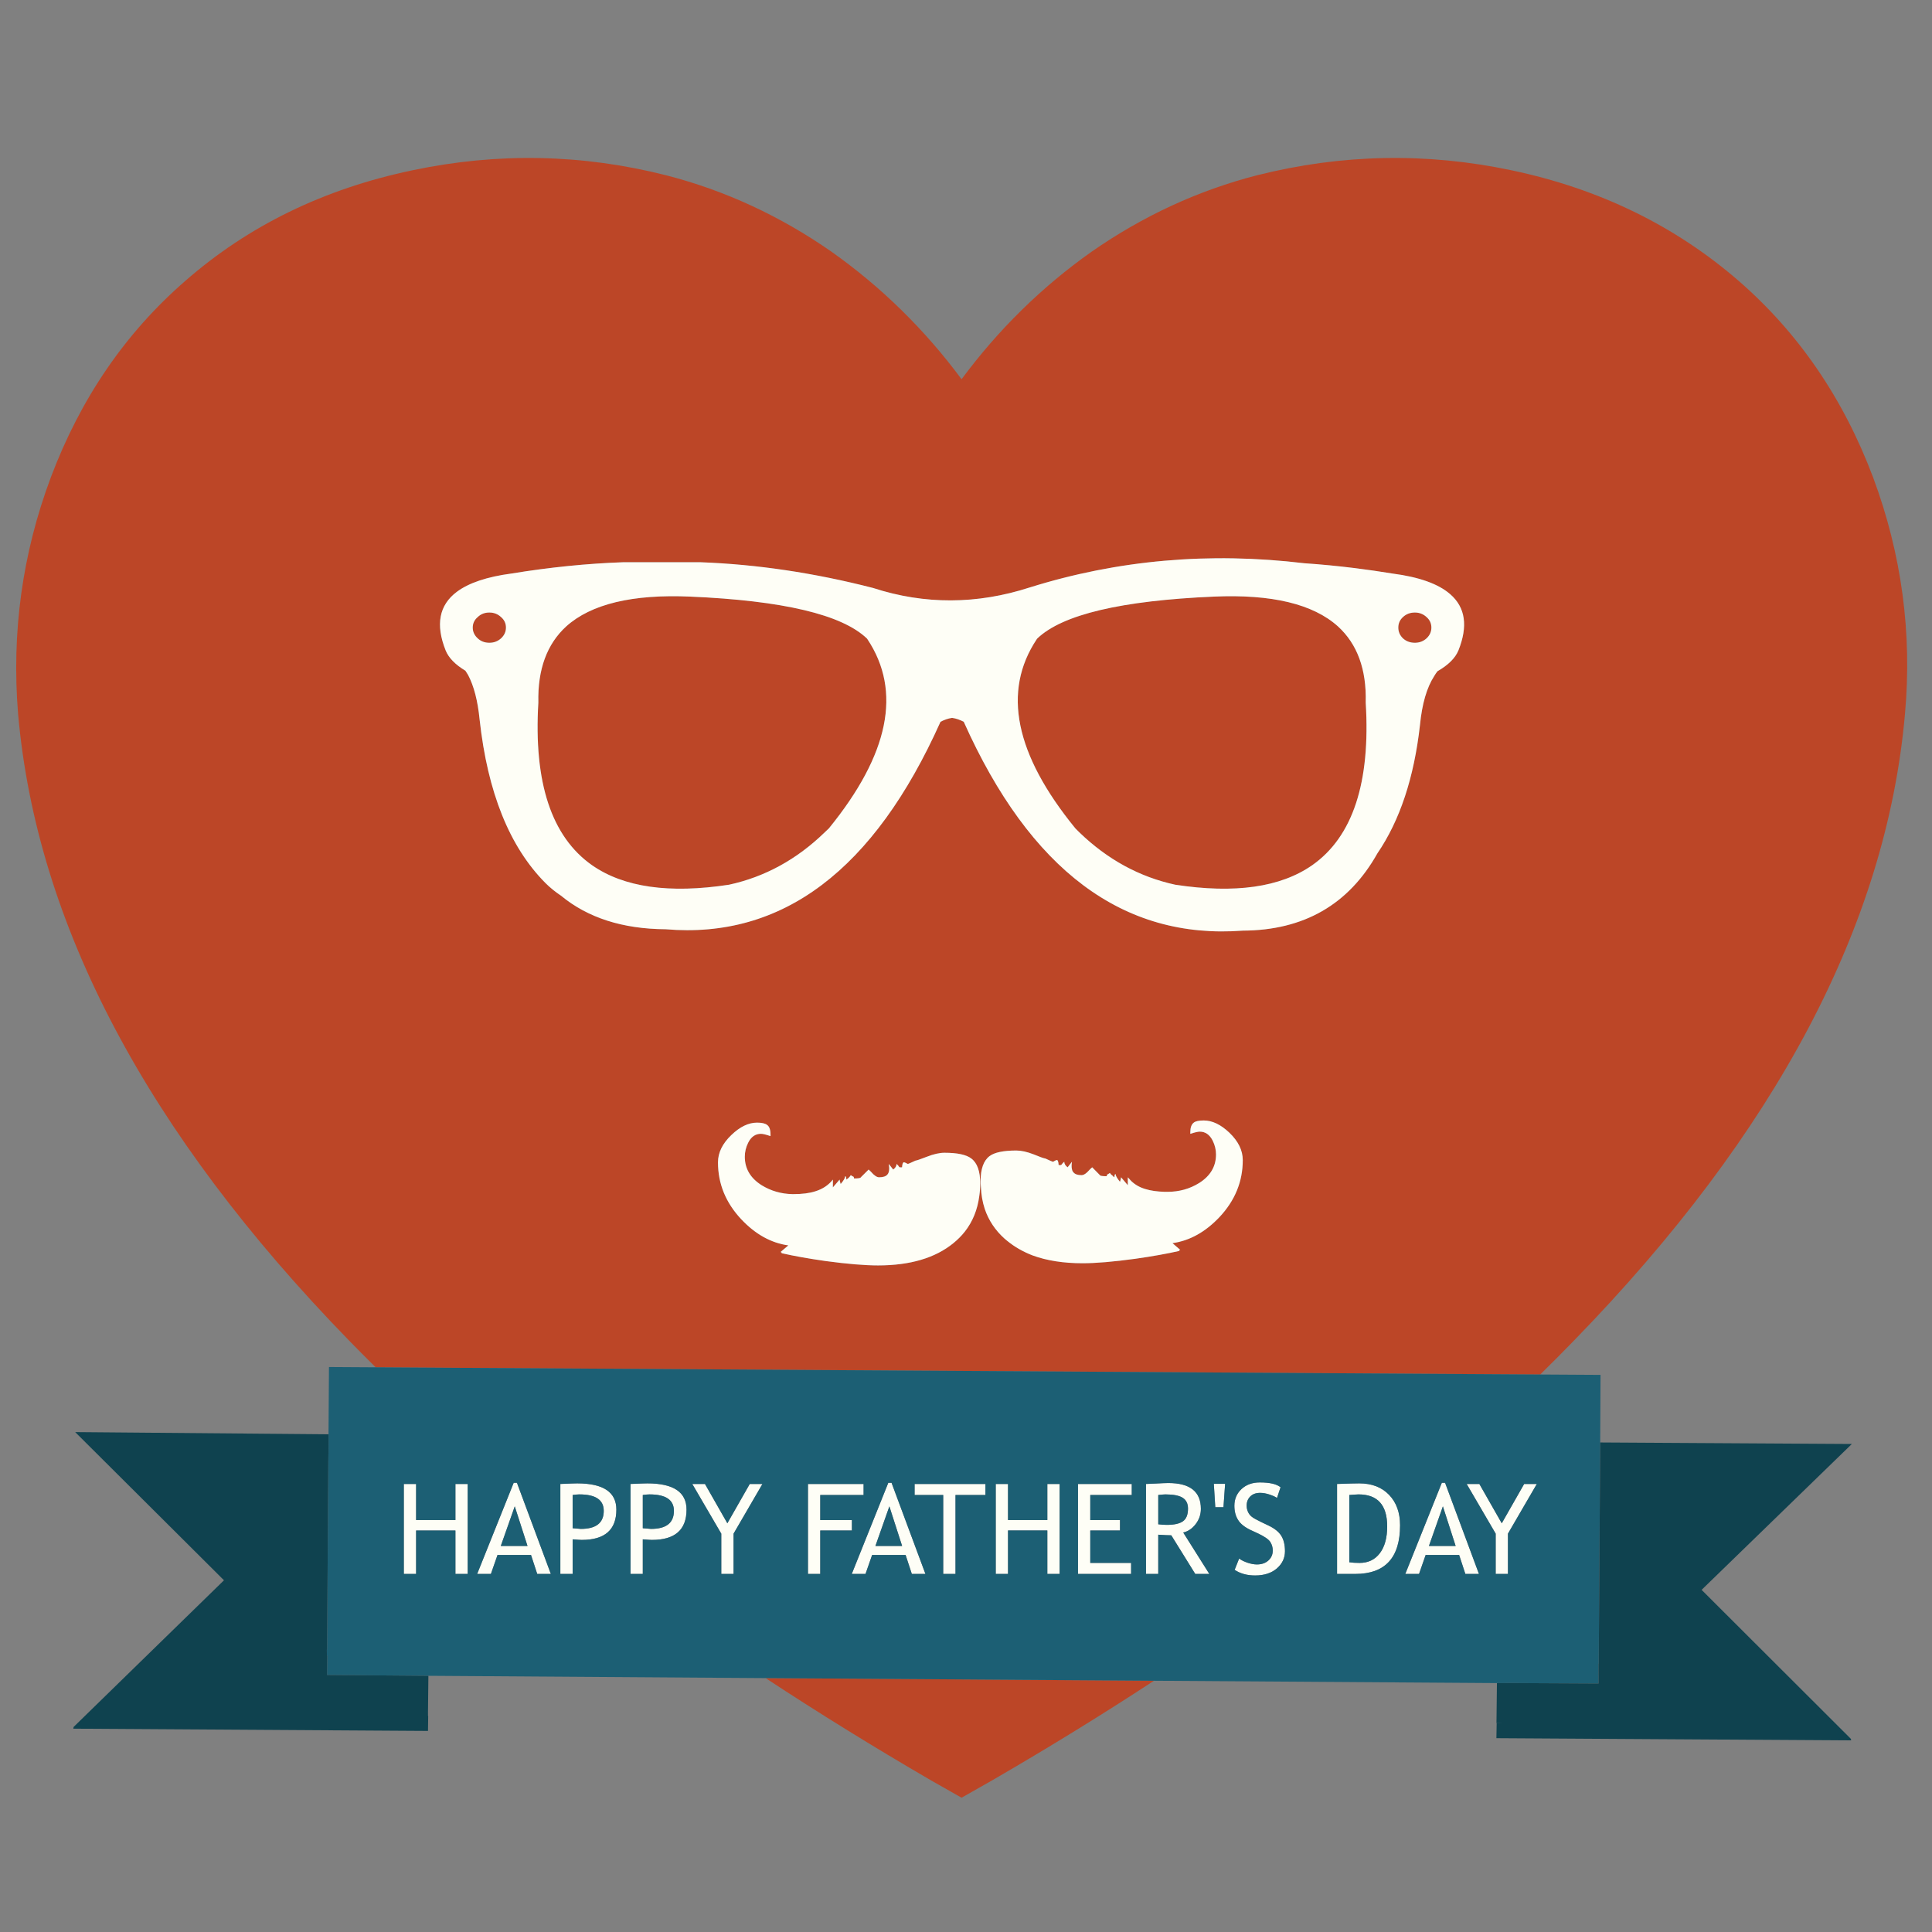 <?xml version="1.0" encoding="utf-8"?>
<!-- Generator: Adobe Illustrator 16.0.0, SVG Export Plug-In . SVG Version: 6.00 Build 0)  -->
<!DOCTYPE svg PUBLIC "-//W3C//DTD SVG 1.1//EN" "http://www.w3.org/Graphics/SVG/1.1/DTD/svg11.dtd">
<svg version="1.1" id="Layer_1" xmlns="http://www.w3.org/2000/svg" xmlns:xlink="http://www.w3.org/1999/xlink" x="0px" y="0px"
	 width="300px" height="300px" viewBox="0 0 300 300" enable-background="new 0 0 300 300" xml:space="preserve">
<rect x="0" y="0" width="300" height="300" fill="#808080" stroke="none"/>
<g>
	<path fill-rule="evenodd" clip-rule="evenodd" fill="#BC4627" d="M239.162,213.435l-180.827-1.119
		c-1.414-1.395-2.805-2.796-4.175-4.2C22.801,175.881,5.686,143.473,2.813,110.89c-1.04-12.687,0.653-24.94,5.078-36.758
		c4.61-12.25,11.566-22.417,20.867-30.5c9.815-8.597,21.585-14.329,35.312-17.194c13.207-2.784,26.328-2.523,39.364,0.78
		c9.124,2.346,17.68,6.299,25.668,11.859c7.735,5.472,14.472,12.075,20.21,19.811c5.731-7.736,12.465-14.339,20.201-19.811
		c7.995-5.561,16.555-9.514,25.679-11.859c13.118-3.303,26.279-3.563,39.486-0.78c13.639,2.866,25.412,8.597,35.322,17.194
		c9.295,8.084,16.246,18.251,20.856,30.5c4.432,11.907,6.081,24.16,4.945,36.758c-2.866,32.583-19.981,64.991-51.348,97.225
		C242.726,209.896,240.962,211.669,239.162,213.435z M118.885,260.575l60.303,0.41c-7.984,5.23-16.335,10.371-25.054,15.425
		l-4.821,2.739l-4.821-2.739C135.571,271.219,127.036,265.94,118.885,260.575z M96.766,87.304
		c-5.629,0.198-11.405,0.783-17.328,1.754c-3.816,0.506-6.654,1.458-8.515,2.853c-2.743,2.059-3.317,5.088-1.724,9.09
		c0.465,1.148,1.488,2.199,3.067,3.149c0.137,0.205,0.277,0.427,0.421,0.667c0.902,1.709,1.498,4.011,1.785,6.904
		c1.238,11.313,4.644,19.776,10.218,25.392c0.705,0.705,1.511,1.361,2.421,1.97c4.159,3.433,9.572,5.17,16.24,5.211
		c18.139,1.553,32.368-9.185,42.688-32.213c0.609-0.321,1.204-0.523,1.785-0.605h0.031c0.588,0.082,1.187,0.284,1.795,0.605
		c10.301,23.028,24.741,33.838,43.324,32.429c9.474-0.041,16.442-4.042,20.908-12.003c3.487-5.109,5.69-11.746,6.607-19.913
		c0.321-3.29,1.056-5.824,2.206-7.602c0.163-0.28,0.334-0.533,0.512-0.759c1.677-0.964,2.761-2.041,3.253-3.231
		c1.51-3.775,1.087-6.686-1.271-8.731c-1.827-1.6-4.819-2.67-8.978-3.211c-1.963-0.321-3.902-0.602-5.817-0.841
		c-2.647-0.328-5.272-0.582-7.879-0.759c-14.747-1.765-28.943-0.513-42.596,3.754c-8.221,2.66-16.342,2.688-24.366,0.083
		c-9.11-2.34-18.038-3.669-26.786-3.991H96.766z M134.612,99.143c0.027,0.042,0.058,0.083,0.092,0.123
		c5.355,8.084,3.358,17.872-5.991,29.362c-0.226,0.205-0.438,0.407-0.636,0.605c-4.343,4.219-9.301,6.935-14.875,8.146
		c-9.254,1.416-16.343,0.407-21.267-3.026c-6.306-4.425-9.086-12.848-8.34-25.269c-0.117-5.129,1.326-9.069,4.329-11.818
		c3.864-3.475,10.279-5.017,19.246-4.627C121.586,93.261,130.734,95.429,134.612,99.143z M161.07,99.143
		c3.878-3.714,13.024-5.882,27.442-6.504c8.974-0.39,15.389,1.152,19.246,4.627c3.01,2.749,4.446,6.688,4.31,11.818
		c0.766,12.421-2.004,20.844-8.311,25.269c-4.924,3.433-12.014,4.442-21.267,3.026c-5.574-1.21-10.543-3.926-14.906-8.146
		c-0.206-0.198-0.407-0.4-0.605-0.605c-9.378-11.49-11.377-21.278-6.002-29.362C160.998,99.226,161.029,99.185,161.07,99.143z
		 M221.517,95.82c0.5,0.437,0.749,0.981,0.749,1.631c0,0.643-0.249,1.2-0.749,1.671c-0.507,0.459-1.112,0.688-1.815,0.688
		c-0.732,0-1.352-0.229-1.856-0.688c-0.48-0.471-0.719-1.029-0.719-1.671c0-0.65,0.238-1.194,0.719-1.631
		c0.505-0.473,1.124-0.708,1.856-0.708C220.404,95.111,221.01,95.347,221.517,95.82z M164.056,180.139
		c-0.123,0.027-0.299,0.113-0.523,0.257c-0.096,0-0.506-0.171-1.231-0.514h-0.04c-0.227-0.034-0.805-0.242-1.734-0.626
		c-1.033-0.403-1.939-0.604-2.719-0.604c-1.997,0-3.382,0.29-4.155,0.872c-0.923,0.697-1.385,1.997-1.385,3.898
		c0,0.287,0.017,0.595,0.051,0.923c0.048,1.176,0.246,2.302,0.596,3.375c0.603,1.778,1.627,3.317,3.078,4.617
		c0.143,0.116,0.283,0.232,0.42,0.349c1.136,0.931,2.449,1.683,3.94,2.257c2.202,0.807,4.788,1.211,7.756,1.211
		c2.085,0,4.8-0.23,8.145-0.688c2.654-0.376,4.938-0.783,6.854-1.221c0-0.109,0.055-0.164,0.164-0.164
		c-0.081-0.055-0.485-0.404-1.211-1.046c2.682-0.377,5.123-1.734,7.325-4.073c2.394-2.565,3.591-5.506,3.591-8.823
		c0-1.504-0.69-2.92-2.072-4.248c-1.334-1.271-2.663-1.907-3.991-1.907c-0.759,0-1.275,0.113-1.548,0.338
		c-0.356,0.273-0.534,0.767-0.534,1.478c0,0.089,0,0.175,0,0.258c0.69-0.227,1.18-0.34,1.467-0.34c0.862,0,1.528,0.462,2,1.385
		c0.35,0.698,0.524,1.417,0.524,2.154c0,1.854-0.868,3.332-2.606,4.433c-1.471,0.916-3.115,1.375-4.935,1.375
		c-0.145,0-0.287,0-0.432,0c-1.183-0.035-2.182-0.178-2.995-0.432c-0.869-0.252-1.603-0.67-2.205-1.251
		c-0.172-0.179-0.346-0.37-0.523-0.574v1.23c-0.458-0.554-0.808-0.964-1.047-1.23c0,0.123-0.055,0.358-0.164,0.707
		c-0.458-0.554-0.688-0.957-0.688-1.21c-0.089,0-0.146,0.112-0.174,0.338v0.165c-0.123-0.056-0.209-0.127-0.257-0.216
		c-0.205-0.138-0.355-0.291-0.451-0.462c-0.198,0.144-0.338,0.229-0.421,0.257c-0.021,0.027-0.029,0.064-0.029,0.113
		c-0.028,0.033-0.042,0.081-0.042,0.143c-0.67,0-1.023-0.054-1.057-0.164l-1.2-1.221c-0.151,0.116-0.4,0.363-0.75,0.739l-0.041,0.04
		c-0.32,0.295-0.607,0.441-0.86,0.441c-0.609,0-1.029-0.146-1.263-0.441c-0.116-0.116-0.191-0.273-0.227-0.472
		c-0.081-0.294-0.081-0.684,0-1.169l-0.677,0.861c-0.349-0.26-0.522-0.547-0.522-0.861c-0.179,0.138-0.324,0.294-0.441,0.472
		c-0.055,0.055-0.198,0.068-0.431,0.041C164.35,180.334,164.24,180.077,164.056,180.139z M119.644,176.159
		c0-0.732-0.175-1.226-0.523-1.479c-0.301-0.238-0.824-0.358-1.569-0.358c-1.327,0-2.654,0.64-3.98,1.919
		c-1.389,1.326-2.083,2.742-2.083,4.247c0,3.317,1.2,6.259,3.601,8.823c2.195,2.339,4.637,3.696,7.325,4.072
		c-0.725,0.63-1.132,0.975-1.221,1.036c0.124,0,0.185,0.059,0.185,0.175c1.901,0.438,4.183,0.845,6.843,1.222
		c3.345,0.45,6.053,0.677,8.125,0.677c4.973,0,8.871-1.153,11.695-3.457c0.67-0.548,1.258-1.14,1.765-1.775
		c1.225-1.56,1.977-3.406,2.256-5.54c0.096-0.643,0.145-1.293,0.145-1.949c0-1.908-0.464-3.205-1.395-3.889
		c-0.772-0.588-2.158-0.882-4.155-0.882c-0.772,0-1.682,0.205-2.729,0.616c-1.04,0.403-1.631,0.604-1.774,0.604
		c-0.718,0.342-1.118,0.513-1.201,0.513c-0.239-0.137-0.414-0.218-0.523-0.246c-0.205-0.062-0.325,0.195-0.359,0.77
		c-0.219,0.027-0.363,0.014-0.431-0.04c-0.109-0.18-0.25-0.34-0.42-0.483c0,0.321-0.174,0.612-0.523,0.873l-0.688-0.873
		c0.137,0.787,0.064,1.337-0.215,1.652c-0.24,0.28-0.664,0.421-1.272,0.421c-0.199,0-0.397-0.073-0.595-0.216
		c-0.089-0.062-0.191-0.145-0.307-0.246c-0.349-0.377-0.596-0.623-0.739-0.738l-1.21,1.2c-0.027,0.123-0.376,0.185-1.047,0.185
		c-0.027-0.15-0.054-0.24-0.081-0.268c-0.089-0.026-0.233-0.109-0.432-0.246c-0.144,0.253-0.373,0.482-0.688,0.688
		c0-0.349-0.061-0.523-0.184-0.523c0,0.261-0.233,0.664-0.698,1.211c-0.109-0.349-0.165-0.578-0.165-0.688
		c-0.225,0.26-0.574,0.663-1.046,1.211v-1.211c-0.677,0.861-1.583,1.467-2.718,1.816c-0.896,0.294-2.039,0.441-3.427,0.441
		c-0.027,0-0.072,0-0.133,0c-1.751-0.035-3.348-0.497-4.791-1.386c-1.737-1.101-2.606-2.575-2.606-4.421
		c0-0.754,0.175-1.479,0.523-2.176c0.458-0.923,1.122-1.384,1.991-1.384c0.287,0,0.779,0.119,1.477,0.358
		C119.644,176.326,119.644,176.24,119.644,176.159z M74.175,95.82c0.486-0.473,1.091-0.708,1.816-0.708
		c0.705,0,1.31,0.236,1.816,0.708c0.506,0.437,0.759,0.981,0.759,1.631c0,0.643-0.253,1.2-0.759,1.671
		c-0.506,0.459-1.111,0.688-1.816,0.688c-0.725,0-1.33-0.229-1.816-0.688c-0.513-0.471-0.769-1.029-0.769-1.671
		C73.406,96.801,73.663,96.257,74.175,95.82z"/>
	<path fill-rule="evenodd" clip-rule="evenodd" fill="#FEFEF6" d="M96.766,87.304h12.003c8.748,0.322,17.676,1.651,26.786,3.991
		c8.023,2.605,16.145,2.578,24.366-0.083c13.652-4.268,27.849-5.52,42.596-3.754c2.606,0.177,5.231,0.431,7.879,0.759
		c1.915,0.239,3.854,0.52,5.817,0.841c4.158,0.541,7.15,1.611,8.978,3.211c2.358,2.045,2.781,4.956,1.271,8.731
		c-0.492,1.19-1.576,2.267-3.253,3.231c-0.178,0.226-0.349,0.479-0.512,0.759c-1.15,1.778-1.885,4.313-2.206,7.602
		c-0.917,8.167-3.12,14.804-6.607,19.913c-4.466,7.961-11.435,11.963-20.908,12.003c-18.583,1.409-33.023-9.4-43.324-32.429
		c-0.608-0.321-1.207-0.523-1.795-0.605h-0.031c-0.582,0.082-1.176,0.284-1.785,0.605c-10.321,23.028-24.55,33.766-42.688,32.213
		c-6.668-0.041-12.082-1.778-16.24-5.211c-0.91-0.609-1.716-1.265-2.421-1.97c-5.574-5.615-8.979-14.079-10.218-25.392
		c-0.287-2.893-0.882-5.195-1.785-6.904c-0.144-0.239-0.285-0.461-0.421-0.667c-1.58-0.951-2.602-2.001-3.067-3.149
		c-1.593-4.001-1.019-7.031,1.724-9.09c1.861-1.395,4.699-2.346,8.515-2.853C85.361,88.087,91.137,87.502,96.766,87.304z
		 M134.612,99.143c-3.878-3.714-13.025-5.882-27.443-6.504c-8.967-0.39-15.382,1.152-19.246,4.627
		c-3.003,2.749-4.446,6.688-4.329,11.818c-0.746,12.421,2.035,20.844,8.34,25.269c4.924,3.433,12.013,4.442,21.267,3.026
		c5.574-1.21,10.533-3.926,14.875-8.146c0.198-0.198,0.411-0.4,0.636-0.605c9.35-11.49,11.347-21.278,5.991-29.362
		C134.67,99.226,134.639,99.185,134.612,99.143z M164.056,180.139c0.185-0.062,0.294,0.195,0.328,0.77
		c0.232,0.027,0.376,0.014,0.431-0.041c0.117-0.178,0.263-0.334,0.441-0.472c0,0.314,0.174,0.602,0.522,0.861l0.677-0.861
		c-0.081,0.485-0.081,0.875,0,1.169c0.035,0.198,0.11,0.355,0.227,0.472c0.233,0.295,0.653,0.441,1.263,0.441
		c0.253,0,0.54-0.146,0.86-0.441l0.041-0.04c0.35-0.376,0.599-0.623,0.75-0.739l1.2,1.221c0.033,0.11,0.387,0.164,1.057,0.164
		c0-0.062,0.014-0.109,0.042-0.143c0-0.049,0.009-0.086,0.029-0.113c0.083-0.028,0.223-0.113,0.421-0.257
		c0.096,0.171,0.246,0.324,0.451,0.462c0.048,0.089,0.134,0.16,0.257,0.216v-0.165c0.027-0.226,0.085-0.338,0.174-0.338
		c0,0.253,0.229,0.656,0.688,1.21c0.109-0.349,0.164-0.584,0.164-0.707c0.239,0.267,0.589,0.677,1.047,1.23v-1.23
		c0.178,0.204,0.352,0.396,0.523,0.574c0.603,0.581,1.336,0.999,2.205,1.251c0.813,0.254,1.813,0.396,2.995,0.432
		c0.145,0,0.287,0,0.432,0c1.819,0,3.464-0.459,4.935-1.375c1.738-1.101,2.606-2.578,2.606-4.433c0-0.737-0.175-1.456-0.524-2.154
		c-0.472-0.923-1.138-1.385-2-1.385c-0.287,0-0.776,0.113-1.467,0.34c0-0.083,0-0.169,0-0.258c0-0.711,0.178-1.204,0.534-1.478
		c0.272-0.225,0.789-0.338,1.548-0.338c1.328,0,2.657,0.636,3.991,1.907c1.382,1.328,2.072,2.744,2.072,4.248
		c0,3.317-1.197,6.258-3.591,8.823c-2.202,2.339-4.644,3.696-7.325,4.073c0.726,0.642,1.13,0.991,1.211,1.046
		c-0.109,0-0.164,0.055-0.164,0.164c-1.915,0.438-4.199,0.845-6.854,1.221c-3.345,0.457-6.06,0.688-8.145,0.688
		c-2.968,0-5.554-0.404-7.756-1.211c-1.491-0.574-2.805-1.326-3.94-2.257c-0.137-0.116-0.277-0.232-0.42-0.349
		c-1.451-1.3-2.476-2.839-3.078-4.617c-0.35-1.073-0.548-2.199-0.596-3.375c-0.034-0.328-0.051-0.636-0.051-0.923
		c0-1.901,0.462-3.201,1.385-3.898c0.773-0.582,2.158-0.872,4.155-0.872c0.779,0,1.686,0.201,2.719,0.604
		c0.93,0.384,1.508,0.592,1.734,0.626h0.04c0.726,0.343,1.136,0.514,1.231,0.514C163.757,180.252,163.933,180.166,164.056,180.139z
		 M221.517,95.82c-0.507-0.473-1.112-0.708-1.815-0.708c-0.732,0-1.352,0.236-1.856,0.708c-0.48,0.437-0.719,0.981-0.719,1.631
		c0,0.643,0.238,1.2,0.719,1.671c0.505,0.459,1.124,0.688,1.856,0.688c0.703,0,1.309-0.229,1.815-0.688
		c0.5-0.471,0.749-1.029,0.749-1.671C222.266,96.801,222.017,96.257,221.517,95.82z M161.07,99.143
		c-0.041,0.042-0.072,0.083-0.093,0.123c-5.375,8.084-3.376,17.872,6.002,29.362c0.198,0.205,0.399,0.407,0.605,0.605
		c4.363,4.219,9.332,6.935,14.906,8.146c9.253,1.416,16.343,0.407,21.267-3.026c6.307-4.425,9.076-12.848,8.311-25.269
		c0.137-5.129-1.3-9.069-4.31-11.818c-3.857-3.475-10.272-5.017-19.246-4.627C174.095,93.261,164.948,95.429,161.07,99.143z
		 M119.644,176.159c0,0.081,0,0.167,0,0.256c-0.698-0.239-1.19-0.358-1.477-0.358c-0.869,0-1.533,0.461-1.991,1.384
		c-0.349,0.697-0.523,1.422-0.523,2.176c0,1.846,0.869,3.32,2.606,4.421c1.443,0.889,3.04,1.351,4.791,1.386
		c0.062,0,0.106,0,0.133,0c1.388,0,2.531-0.147,3.427-0.441c1.135-0.35,2.042-0.955,2.718-1.816v1.211
		c0.472-0.548,0.821-0.951,1.046-1.211c0,0.109,0.055,0.339,0.165,0.688c0.465-0.547,0.698-0.95,0.698-1.211
		c0.123,0,0.184,0.175,0.184,0.523c0.315-0.205,0.544-0.435,0.688-0.688c0.199,0.137,0.342,0.22,0.432,0.246
		c0.027,0.027,0.054,0.117,0.081,0.268c0.671,0,1.02-0.062,1.047-0.185l1.21-1.2c0.144,0.115,0.39,0.361,0.739,0.738
		c0.116,0.102,0.218,0.185,0.307,0.246c0.198,0.143,0.396,0.216,0.595,0.216c0.608,0,1.033-0.141,1.272-0.421
		c0.28-0.315,0.352-0.865,0.215-1.652l0.688,0.873c0.349-0.261,0.523-0.552,0.523-0.873c0.171,0.144,0.311,0.304,0.42,0.483
		c0.068,0.054,0.212,0.067,0.431,0.04c0.034-0.574,0.154-0.831,0.359-0.77c0.109,0.028,0.284,0.109,0.523,0.246
		c0.083,0,0.482-0.171,1.201-0.513c0.144,0,0.735-0.201,1.774-0.604c1.047-0.411,1.957-0.616,2.729-0.616
		c1.998,0,3.383,0.294,4.155,0.882c0.931,0.684,1.395,1.98,1.395,3.889c0,0.656-0.049,1.307-0.145,1.949
		c-0.279,2.134-1.031,3.98-2.256,5.54c-0.506,0.636-1.094,1.228-1.765,1.775c-2.825,2.304-6.723,3.457-11.695,3.457
		c-2.072,0-4.781-0.227-8.125-0.677c-2.66-0.377-4.941-0.784-6.843-1.222c0-0.116-0.061-0.175-0.185-0.175
		c0.089-0.062,0.496-0.406,1.221-1.036c-2.688-0.376-5.129-1.733-7.325-4.072c-2.401-2.564-3.601-5.506-3.601-8.823
		c0-1.505,0.694-2.921,2.083-4.247c1.327-1.279,2.653-1.919,3.98-1.919c0.745,0,1.269,0.12,1.569,0.358
		C119.469,174.934,119.644,175.427,119.644,176.159z M116.422,230.429h1.97l-4.483,7.715v6.258h-1.908v-6.258l-4.504-7.715h1.97
		l3.478,6.104L116.422,230.429z M125.46,230.429h8.638v1.713h-6.729v3.888h4.914v1.622h-4.914v6.75h-1.909V230.429z M99.813,232.142
		v5.16c0.807,0.069,1.234,0.104,1.282,0.104c2.367,0,3.55-0.934,3.55-2.802c0-1.702-1.262-2.554-3.786-2.554
		C100.606,232.05,100.257,232.08,99.813,232.142z M100.521,230.337c4.056,0,6.084,1.357,6.084,4.073
		c0,3.139-1.792,4.708-5.376,4.708c-0.219,0-0.69-0.03-1.416-0.093v5.376h-1.908v-13.973
		C99.348,230.366,100.22,230.337,100.521,230.337z M156.524,236.029h6.105v-5.601h1.908v13.973h-1.908v-6.75h-6.105v6.75h-1.907
		v-13.973h1.907V236.029z M153.018,232.142h-4.648v12.26h-1.909v-12.26h-4.442v-1.713h10.999V232.142z M138.438,230.245
		l5.263,14.156h-2.113l-0.965-2.943h-5.201l-1.026,2.943h-2.134l5.674-14.156H138.438z M140.08,240.052l-1.979-6.145l-2.165,6.145
		H140.08z M191.673,233.813c0-1.039,0.369-1.903,1.107-2.595c0.739-0.685,1.687-1.026,2.842-1.026c1.547,0,2.62,0.251,3.222,0.75
		l-0.553,1.661c-0.262-0.184-0.651-0.362-1.17-0.534c-0.52-0.17-1.003-0.255-1.447-0.255c-0.649,0-1.158,0.184-1.529,0.553
		c-0.376,0.37-0.563,0.842-0.563,1.416c0,0.356,0.067,0.681,0.205,0.975c0.131,0.294,0.318,0.541,0.563,0.739
		c0.233,0.198,0.719,0.475,1.457,0.83l1.139,0.545c0.958,0.45,1.633,0.991,2.022,1.62c0.376,0.622,0.563,1.415,0.563,2.38
		c0,1.047-0.418,1.936-1.251,2.668c-0.849,0.731-1.978,1.098-3.386,1.098c-1.246,0-2.306-0.29-3.181-0.873l0.698-1.754
		c0.354,0.26,0.8,0.479,1.332,0.657c0.527,0.171,1.003,0.257,1.427,0.257c0.739,0,1.335-0.206,1.785-0.616
		c0.452-0.403,0.678-0.92,0.678-1.549c0-0.473-0.124-0.906-0.369-1.303c-0.254-0.41-0.886-0.855-1.898-1.334l-1.129-0.522
		c-0.95-0.445-1.613-0.973-1.989-1.581C191.864,235.411,191.673,234.676,191.673,233.813z M189.979,234.04h-1.271l-0.227-3.632
		h1.755L189.979,234.04z M185.661,236.666c-0.541,0.698-1.183,1.133-1.93,1.304l4.054,6.432h-2.187l-3.724-6.001
		c-0.431,0-1.104-0.031-2.021-0.093v6.094h-1.906v-13.973c0.067,0,0.563-0.021,1.486-0.063c0.917-0.054,1.583-0.081,2.001-0.081
		c3.357,0,5.037,1.338,5.037,4.012C186.472,235.172,186.201,235.962,185.661,236.666z M179.854,232.142v4.546
		c0.46,0.061,0.903,0.092,1.335,0.092c1.142,0,1.973-0.186,2.493-0.554c0.526-0.37,0.79-1.026,0.79-1.971
		c0-0.779-0.281-1.343-0.843-1.692c-0.56-0.342-1.445-0.513-2.656-0.513C180.781,232.05,180.409,232.08,179.854,232.142z
		 M169.298,232.142v3.888h4.616v1.622h-4.616v5.036h6.341v1.714h-8.249v-13.973h8.352v1.713H169.298z M224.39,230.245l5.262,14.156
		h-2.112l-0.965-2.943h-5.201l-1.026,2.943h-2.134l5.674-14.156H224.39z M209.523,232.142v10.444
		c0.431,0.068,0.961,0.102,1.59,0.102c1.334,0,2.381-0.499,3.141-1.498c0.766-1.004,1.147-2.396,1.147-4.174
		c0-3.311-1.483-4.966-4.452-4.966C210.772,232.05,210.297,232.08,209.523,232.142z M217.402,236.851
		c0,5.034-2.321,7.551-6.966,7.551h-2.82v-13.973c1.798-0.063,2.947-0.092,3.446-0.092c1.949,0,3.495,0.595,4.637,1.785
		C216.835,233.305,217.402,234.881,217.402,236.851z M221.886,240.052h4.145l-1.979-6.145L221.886,240.052z M238.639,230.429
		l-4.483,7.715v6.258h-1.907v-6.258l-4.504-7.715h1.97l3.478,6.104l3.478-6.104H238.639z M74.175,95.82
		c-0.513,0.437-0.769,0.981-0.769,1.631c0,0.643,0.256,1.2,0.769,1.671c0.486,0.459,1.091,0.688,1.816,0.688
		c0.705,0,1.31-0.229,1.816-0.688c0.506-0.471,0.759-1.029,0.759-1.671c0-0.65-0.253-1.194-0.759-1.631
		c-0.506-0.473-1.111-0.708-1.816-0.708C75.266,95.111,74.661,95.347,74.175,95.82z M88.918,232.142v5.16
		c0.807,0.069,1.234,0.104,1.282,0.104c2.366,0,3.549-0.934,3.549-2.802c0-1.702-1.262-2.554-3.785-2.554
		C89.711,232.05,89.362,232.08,88.918,232.142z M89.626,230.337c4.056,0,6.083,1.357,6.083,4.073c0,3.139-1.792,4.708-5.376,4.708
		c-0.219,0-0.69-0.03-1.415-0.093v5.376H87.01v-13.973C88.453,230.366,89.325,230.337,89.626,230.337z M80.269,230.245l5.263,14.156
		h-2.114l-0.964-2.943h-5.202l-1.026,2.943h-2.134l5.673-14.156H80.269z M81.911,240.052l-1.98-6.145l-2.165,6.145H81.911z
		 M72.626,230.429v13.973h-1.909v-6.75h-6.104v6.75h-1.908v-13.973h1.908v5.601h6.104v-5.601H72.626z"/>
	<path fill-rule="evenodd" clip-rule="evenodd" fill="#1C5F74" d="M58.335,212.315l180.827,1.119l9.367,0.057l-0.052,10.495v0.143
		c-0.007,0.042-0.007,0.086,0,0.134c-0.082,11.265-0.157,22.533-0.227,33.804v0.01l0.011,0.093c0,0.007,0,0.014,0,0.021
		c0,0.042,0.004,0.078,0.011,0.113l-0.062-0.011l0.009,3.12c-4.602-0.021-9.205-0.046-13.807-0.072l-0.976,0.01
		c-0.164,0-0.328,0-0.493,0l-53.757-0.364l-60.303-0.41l-52.537-0.359l-15.563-0.128l0.041-3.007l-0.062-0.009l-0.01-0.903h0.042
		c0.068-9.706,0.129-19.407,0.184-29.104L51,225.597l0.01,0.011l0.01-2.894h-0.01l0.072-10.443L58.335,212.315z M221.886,240.052
		l2.165-6.145l1.979,6.145H221.886z M217.402,236.851c0-1.97-0.567-3.546-1.703-4.729c-1.142-1.19-2.688-1.785-4.637-1.785
		c-0.499,0-1.648,0.029-3.446,0.092v13.973h2.82C215.081,244.401,217.402,241.885,217.402,236.851z M209.523,232.142
		c0.773-0.062,1.249-0.092,1.426-0.092c2.969,0,4.452,1.655,4.452,4.966c0,1.777-0.382,3.17-1.147,4.174
		c-0.76,0.999-1.807,1.498-3.141,1.498c-0.629,0-1.159-0.033-1.59-0.102V232.142z M224.39,230.245h-0.503l-5.674,14.156h2.134
		l1.026-2.943h5.201l0.965,2.943h2.112L224.39,230.245z M169.298,232.142h6.443v-1.713h-8.352v13.973h8.249v-1.714h-6.341v-5.036
		h4.616v-1.622h-4.616V232.142z M179.854,232.142c0.556-0.062,0.928-0.092,1.119-0.092c1.211,0,2.097,0.171,2.656,0.513
		c0.562,0.35,0.843,0.913,0.843,1.692c0,0.944-0.264,1.601-0.79,1.971c-0.521,0.368-1.352,0.554-2.493,0.554
		c-0.432,0-0.875-0.031-1.335-0.092V232.142z M185.661,236.666c0.54-0.704,0.811-1.494,0.811-2.369c0-2.674-1.68-4.012-5.037-4.012
		c-0.418,0-1.084,0.027-2.001,0.081c-0.923,0.042-1.419,0.063-1.486,0.063v13.973h1.906v-6.094c0.917,0.062,1.591,0.093,2.021,0.093
		l3.724,6.001h2.187l-4.054-6.432C184.479,237.799,185.12,237.364,185.661,236.666z M189.979,234.04l0.257-3.632h-1.755l0.227,3.632
		H189.979z M191.673,233.813c0,0.862,0.191,1.598,0.575,2.206c0.376,0.608,1.039,1.136,1.989,1.581l1.129,0.522
		c1.013,0.479,1.645,0.924,1.898,1.334c0.245,0.396,0.369,0.83,0.369,1.303c0,0.629-0.226,1.146-0.678,1.549
		c-0.45,0.41-1.046,0.616-1.785,0.616c-0.424,0-0.899-0.086-1.427-0.257c-0.532-0.179-0.978-0.397-1.332-0.657l-0.698,1.754
		c0.875,0.583,1.935,0.873,3.181,0.873c1.408,0,2.537-0.366,3.386-1.098c0.833-0.732,1.251-1.621,1.251-2.668
		c0-0.965-0.188-1.758-0.563-2.38c-0.39-0.629-1.064-1.17-2.022-1.62l-1.139-0.545c-0.738-0.355-1.224-0.632-1.457-0.83
		c-0.245-0.198-0.433-0.445-0.563-0.739c-0.138-0.294-0.205-0.618-0.205-0.975c0-0.574,0.188-1.046,0.563-1.416
		c0.371-0.369,0.88-0.553,1.529-0.553c0.444,0,0.928,0.085,1.447,0.255c0.519,0.172,0.908,0.351,1.17,0.534l0.553-1.661
		c-0.602-0.499-1.675-0.75-3.222-0.75c-1.155,0-2.103,0.342-2.842,1.026C192.042,231.91,191.673,232.774,191.673,233.813z
		 M140.08,240.052h-4.144l2.165-6.145L140.08,240.052z M138.438,230.245h-0.502l-5.674,14.156h2.134l1.026-2.943h5.201l0.965,2.943
		h2.113L138.438,230.245z M153.018,232.142v-1.713h-10.999v1.713h4.442v12.26h1.909v-12.26H153.018z M156.524,236.029v-5.601h-1.907
		v13.973h1.907v-6.75h6.105v6.75h1.908v-13.973h-1.908v5.601H156.524z M100.521,230.337c-0.3,0-1.172,0.029-2.616,0.092v13.973
		h1.908v-5.376c0.725,0.063,1.197,0.093,1.416,0.093c3.584,0,5.376-1.569,5.376-4.708
		C106.605,231.694,104.577,230.337,100.521,230.337z M99.813,232.142c0.444-0.062,0.793-0.092,1.046-0.092
		c2.524,0,3.786,0.852,3.786,2.554c0,1.868-1.183,2.802-3.55,2.802c-0.048,0-0.475-0.034-1.282-0.104V232.142z M125.46,230.429
		v13.973h1.909v-6.75h4.914v-1.622h-4.914v-3.888h6.729v-1.713H125.46z M116.422,230.429l-3.478,6.104l-3.478-6.104h-1.97
		l4.504,7.715v6.258h1.908v-6.258l4.483-7.715H116.422z M238.639,230.429h-1.97l-3.478,6.104l-3.478-6.104h-1.97l4.504,7.715v6.258
		h1.907v-6.258L238.639,230.429z M72.626,230.429h-1.909v5.601h-6.104v-5.601h-1.908v13.973h1.908v-6.75h6.104v6.75h1.909V230.429z
		 M81.911,240.052h-4.145l2.165-6.145L81.911,240.052z M80.269,230.245h-0.502l-5.673,14.156h2.134l1.026-2.943h5.202l0.964,2.943
		h2.114L80.269,230.245z M89.626,230.337c-0.301,0-1.173,0.029-2.616,0.092v13.973h1.909v-5.376
		c0.725,0.063,1.196,0.093,1.415,0.093c3.584,0,5.376-1.569,5.376-4.708C95.709,231.694,93.682,230.337,89.626,230.337z
		 M88.918,232.142c0.444-0.062,0.792-0.092,1.046-0.092c2.523,0,3.785,0.852,3.785,2.554c0,1.868-1.183,2.802-3.549,2.802
		c-0.048,0-0.475-0.034-1.282-0.104V232.142z"/>
	<path fill-rule="evenodd" clip-rule="evenodd" fill="#0F424F" d="M232.944,261.35c0.165,0,0.329,0,0.493,0l0.976-0.01
		c4.602,0.026,9.205,0.051,13.807,0.072l-0.009-3.12l0.062,0.011c-0.007-0.035-0.011-0.071-0.011-0.113c0-0.007,0-0.014,0-0.021
		l-0.011-0.093v-0.01c0.069-11.271,0.145-22.539,0.227-33.804c-0.007-0.048-0.007-0.092,0-0.134v-0.143l39.076,0.235l-23.329,22.652
		l23.187,23.145l0.029,0.227l-55.081-0.34l0.042-2.318l0.914-0.062l-0.945,0.042l0.071-6.208L232.944,261.35z M51.011,222.714h0.01
		l-0.01,2.894L51,225.597l-0.021,1.468c-0.055,9.697-0.116,19.398-0.184,29.104h-0.042l0.01,0.903l0.062,0.009l-0.041,3.007
		l15.563,0.128l0.174,0.006l-0.062,5.581l-0.195-0.011l0.226,0.041l-0.031,0.112v0.514h0.031l-0.031,2.318l-55.07-0.349l0.041-0.267
		l23.35-22.775l-23.104-23.012L51.011,222.714z"/>
</g>
</svg>

